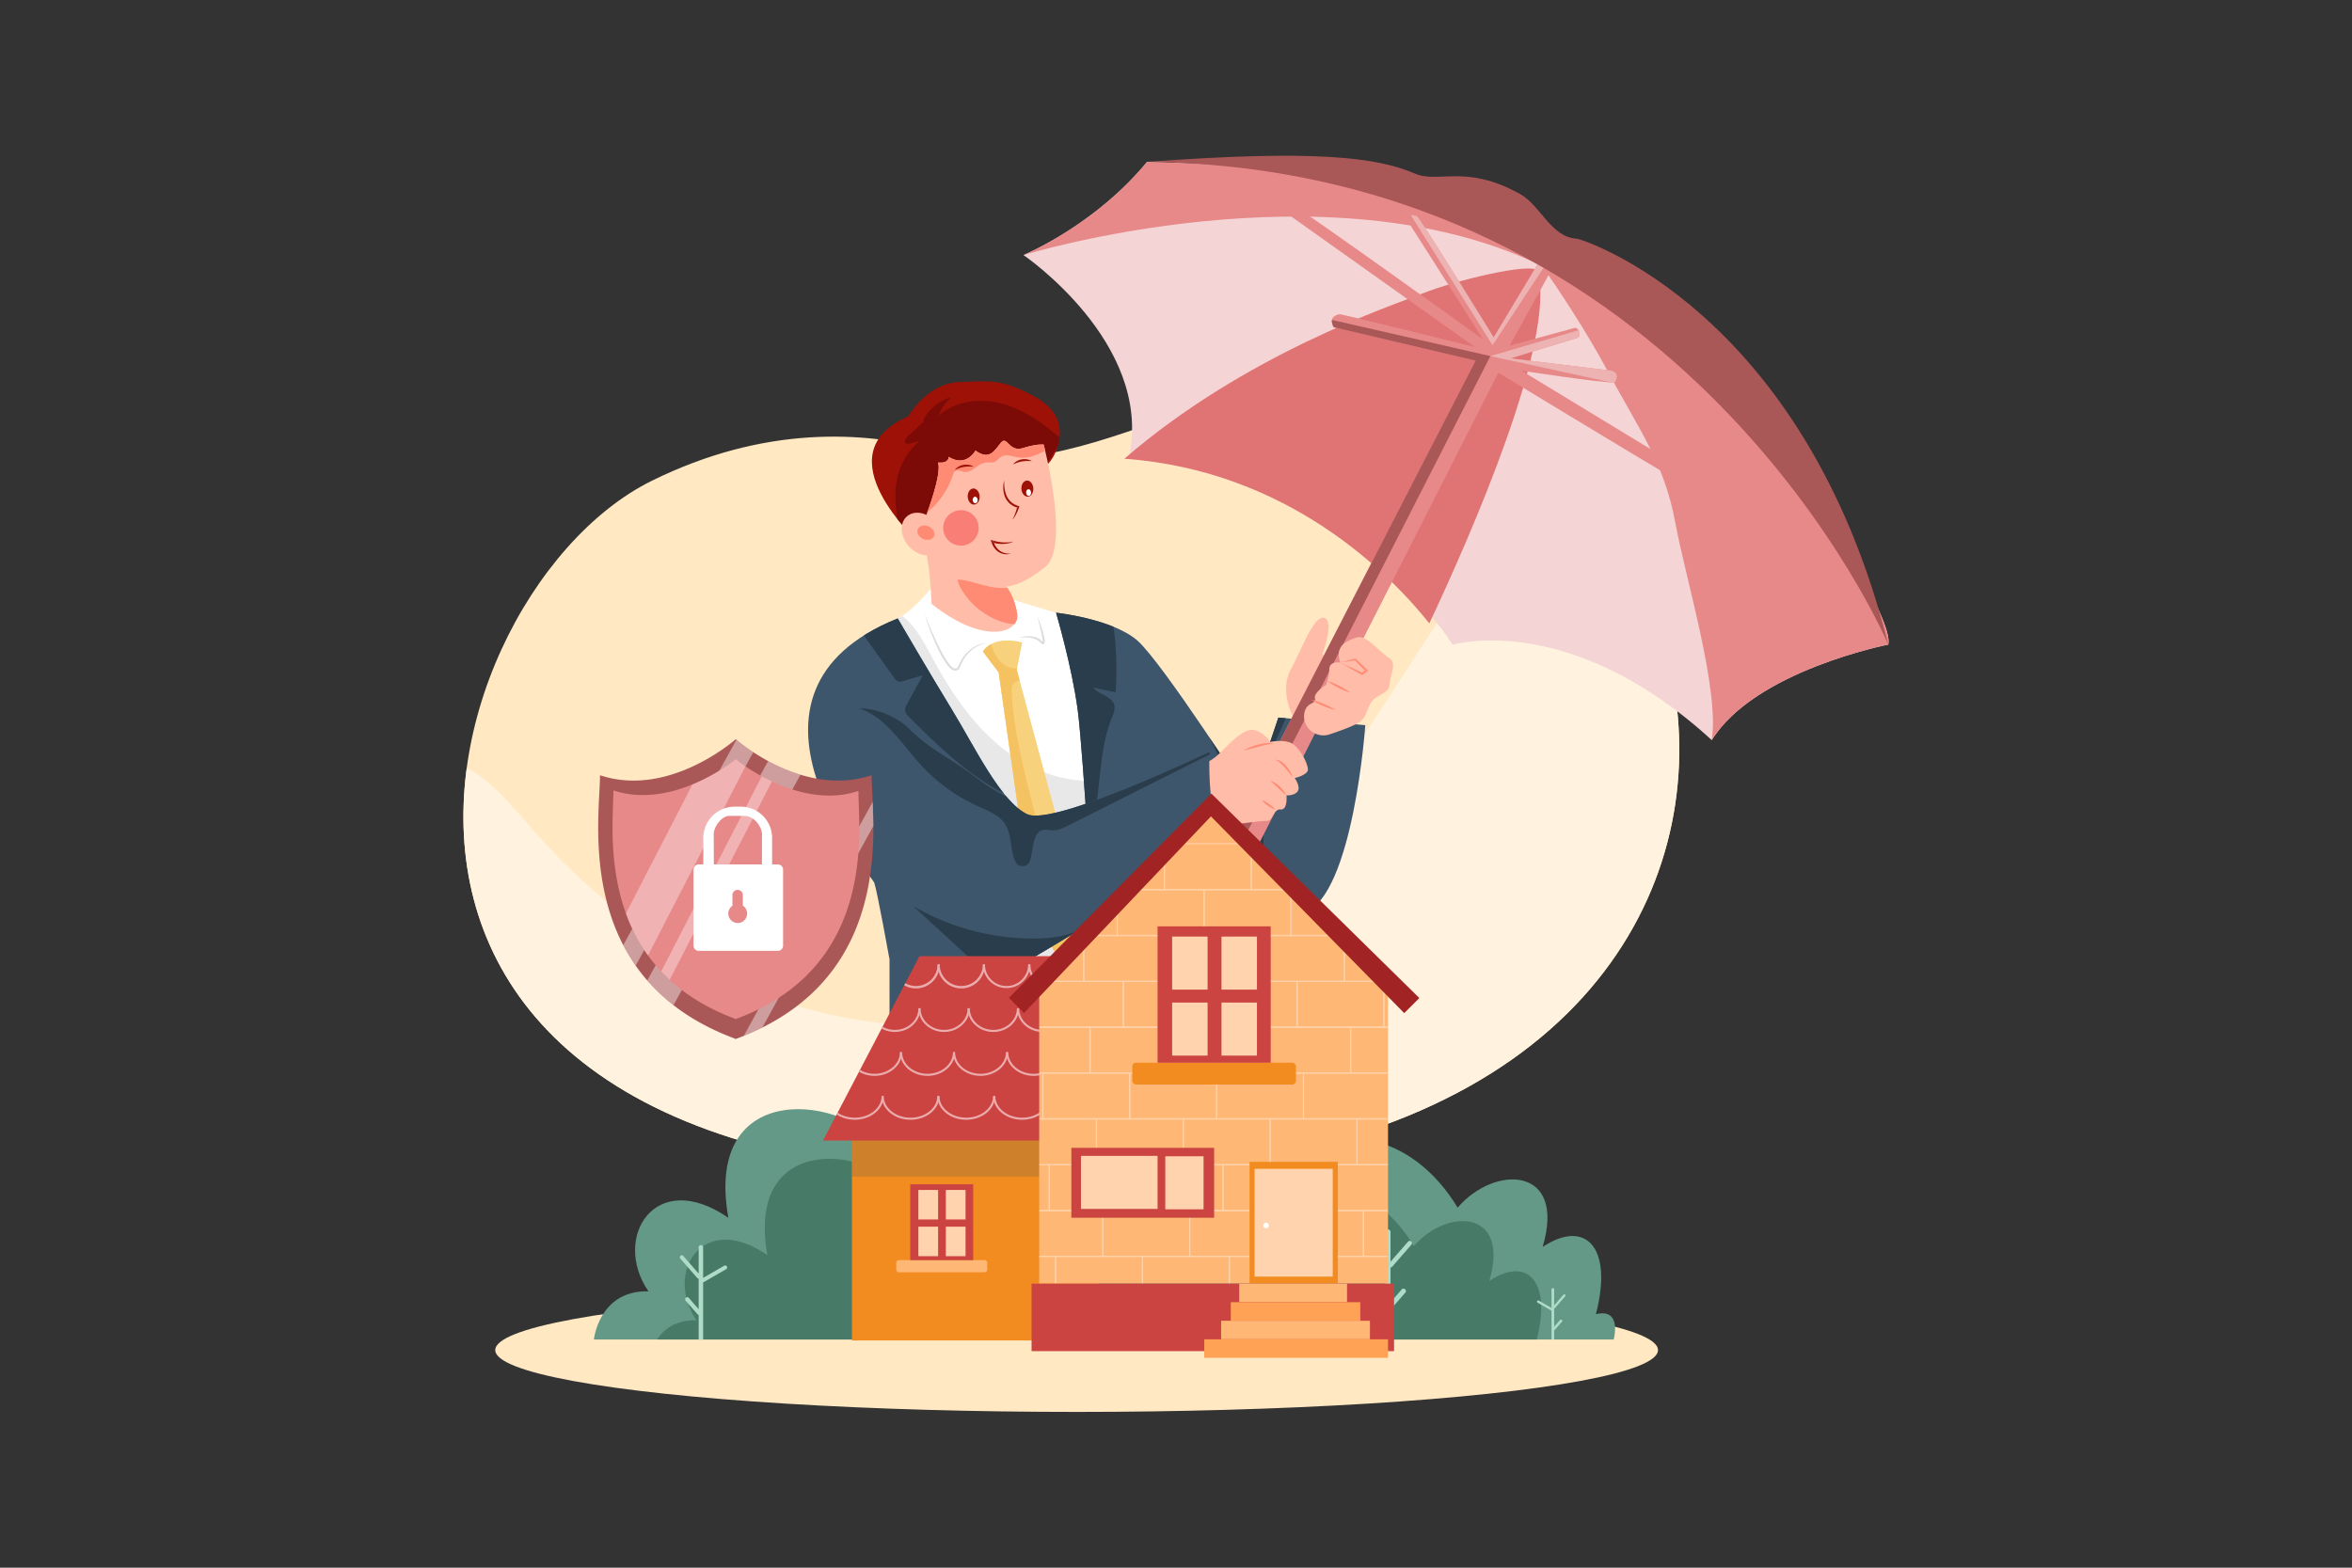 <svg xmlns="http://www.w3.org/2000/svg" xmlns:xlink="http://www.w3.org/1999/xlink" viewBox="0 0 4680 3120"><rect x="0" y="0" width="4680" height="3120" fill="#333333" stroke="none"/><defs><style>.cls-1{fill:none;}.cls-2,.cls-7{fill:#fff;}.cls-2{opacity:0;}.cls-3{fill:#ffe8c2;}.cls-4{clip-path:url(#clip-path);}.cls-5{fill:#fff2de;}.cls-6{fill:#ffbca9;}.cls-8{clip-path:url(#clip-path-2);}.cls-9{fill:#e8e8e8;}.cls-10{fill:#9d1107;}.cls-11{clip-path:url(#clip-path-3);}.cls-12{fill:#7c0b08;}.cls-13{clip-path:url(#clip-path-4);}.cls-14{fill:#ff8b74;}.cls-15{fill:#f97f76;}.cls-16{fill:#dddcdb;}.cls-17{fill:#f7d17c;}.cls-18{clip-path:url(#clip-path-5);}.cls-19{fill:#f4c260;}.cls-20{fill:#3e566b;}.cls-21{clip-path:url(#clip-path-6);}.cls-22{fill:#293d4c;}.cls-23{fill:#f4d4d4;}.cls-24{fill:#e88989;}.cls-25{fill:#e07373;}.cls-26{clip-path:url(#clip-path-7);}.cls-27{fill:#aa5757;}.cls-28{fill:#edb2b2;}.cls-29{clip-path:url(#clip-path-8);}.cls-30{fill:#649987;}.cls-31{clip-path:url(#clip-path-9);}.cls-32{fill:#487a68;}.cls-33{fill:#afdbc9;}.cls-34{fill:#f28c20;}.cls-35{opacity:0.24;}.cls-36{fill:#60564d;}.cls-37{fill:#cb4441;}.cls-38{clip-path:url(#clip-path-10);}.cls-39{fill:#eaacac;}.cls-40{fill:#ffb776;}.cls-41{fill:#ffd3ae;}.cls-42{clip-path:url(#clip-path-11);}.cls-43{opacity:0.38;}.cls-44{fill:#a12324;}.cls-45{fill:#ffa255;}.cls-46{fill:#6788a0;}.cls-47{opacity:0.51;}.cls-48{opacity:0.82;}.cls-49{opacity:0.57;}.cls-50{opacity:0.61;}</style><clipPath id="clip-path"><path class="cls-1" d="M2367.51,816.2c-167.43,57.12-330.89,128.47-501.12,81.33C1718,856.44,1519.33,847,1296.64,957,821.1,1191.85,484.42,2484.24,2327.26,2328.3,3910.66,2194.31,3415.55,458.68,2367.51,816.2Z"/></clipPath><clipPath id="clip-path-2"><path class="cls-1" d="M1857.14,1166.07s-41.83,51.5-70.9,64.75-37.3,57.66-37.3,57.66l187.38,496.44,50.43,289.66s164.46,3.86,221.32-31.57-62.7-811.09-62.7-811.09-102.61-28.55-144.81-43.49S1857.14,1166.07,1857.14,1166.07Z"/></clipPath><clipPath id="clip-path-3"><path class="cls-1" d="M1807.42,828.6s36.29-65.66,101.08-68.18,85.87-5.53,148.07,27.6,58.48,80.18,41.77,116.17-75.8,66.29-75.8,66.29l-192.86,110.34S1632.14,904,1807.42,828.6Z"/></clipPath><clipPath id="clip-path-4"><path class="cls-1" d="M2035.5,891.75c-28.13,8.91-31.35-25.67-43.71-10.92s-22.48,36.54-50.64,16c-22.93,35.13-53.39,12.27-53.39,12.27s1.2,13.56-21.17,11.36c7.58,23.91-23,103.27-23,103.27l0,1c-13.78-6.43-28.68-5.93-38.82,2.77-15.15,13-13.87,39.34,2.86,58.82,10.38,12.09,24.27,18.68,36.93,18.84l.06,4.89s6.62,25.76,8.91,91.6c105.62,84.19,176,57.23,170.52,20.28s-22.06-54.94-22.06-54.94,27,2.27,77.59-38.52-2.91-243.67-2.91-243.67S2063.64,882.83,2035.5,891.75Z"/></clipPath><clipPath id="clip-path-5"><path class="cls-1" d="M1955.71,1296.6l31.41,41.66,69.5,487.18,82.78,135.71L2151,1807.83l-127.82-474.71,10.75-54.45S1979.48,1262,1955.71,1296.6Z"/></clipPath><clipPath id="clip-path-6"><path class="cls-1" d="M2101.32,1219.41s31.9,108,43.21,194.41,33.7,475,33.7,475l23.19,295.87,144.74,9.59L2327,1717.64s171.07,136,268.62,99.19,121.05-373.55,121.05-373.55l-173-15.17-55.19,164s-175.92-274.32-225.5-317.47S2101.32,1219.41,2101.32,1219.41Z"/></clipPath><clipPath id="clip-path-7"><path class="cls-1" d="M2981.42,741.83l-644.71,1268.8s-35.19.62-48.87-31.14c49.91-99.17,648.31-1261.75,648.31-1261.75l-282.23-66.52s-14.13-21.19,11.88-26c33.71,6.75,269.07,65.55,269.07,65.55L2549,416.48s-3.85-22.47,18.94-11.23,383.35,270.43,383.35,270.43l-151.2-237.32s1.61-16.37,19.91-7.7c14.77,18,152.16,240.85,152.16,240.85l87.68-146.09,25.36,15.1L3003.9,687.89l130.69-35.62s14.13,4.5,6.1,19.59c-53.3,16-135.19,41.39-135.19,41.39l192.34,23.48s30.18-.64,15.08,24.72c-36.6-.64-185.59-23.79-185.59-23.79l282.86,171.83s13.48,24.41-5.46,27.3C3277.76,921.37,2981.42,741.83,2981.42,741.83Z"/></clipPath><clipPath id="clip-path-8"><path class="cls-1" d="M1786.24,1230.82s64.65,110.93,108.72,182.9,96.13,181.48,148.74,206.67,363.1-123.91,363.1-123.91-6.08,105.76,21.58,165.51c-107.14,89.11-378.13,247.26-378.13,247.26L2072.4,2248s-302.48,3.15-302.48,0V1909.25s-24.59-136.26-30.29-152.18S1417.56,1379,1786.24,1230.82Z"/></clipPath><clipPath id="clip-path-9"><path class="cls-1" d="M3210.86,2665.9H1181.76s10.1-98.43,108.53-95.91c-73.19-106,12.62-247.32,159-146.37C1398.8,2141,1689,2181.35,1757.17,2287.33s648.61,196.86,769.75,60.58,285.18-90.86,373.52,55.52c73.19-85.81,217-83.29,169.08,78.24,83.29-55.52,141.34-2.52,106,133.75C3228.53,2602.8,3210.86,2665.9,3210.86,2665.9Z"/></clipPath><clipPath id="clip-path-10"><polygon class="cls-1" points="1829.52 1902.99 2486.4 1902.99 2486.4 2270.02 1637.6 2270.02 1829.52 1902.99"/></clipPath><clipPath id="clip-path-11"><polygon class="cls-1" points="2761.89 1953.36 2474.02 1663.89 2403.66 1611.12 2074.2 1946.97 2067.81 1967.76 2067.81 2554.69 2761.89 2554.69 2761.89 1967.76 2761.89 1953.36"/></clipPath></defs><title>05</title><g id="_05" data-name="05"><rect id="_05-2" data-name="05" class="cls-2" width="4680" height="3120"/><path class="cls-3" d="M2367.51,816.2c-167.43,57.12-330.89,128.47-501.12,81.33C1718,856.44,1519.33,847,1296.64,957,821.1,1191.85,484.42,2484.24,2327.26,2328.3,3910.66,2194.31,3415.55,458.68,2367.51,816.2Z"/><g class="cls-4"><path class="cls-5" d="M3408,1079.36c-65.53-70.65-164.28-115.23-259.14-98.27-116.66,20.85-198.61,123.77-264.85,222-98.27,145.75-187.45,298-296.51,435.88s-240.77,262.58-401.39,334c-190.51,84.74-412.55,88-611.41,25.33S1199.9,1810,1062.11,1653.46c-34.66-39.36-67.64-81.22-110.64-111.22s-99.09-46.8-148.56-29.42l-9.74,319c-47.87,72-37.75,168.87-5.54,249.08,61.58,153.36,194.13,270.55,343.26,341.77s314.62,100.77,478.95,118.31a3624.76,3624.76,0,0,0,1023.08-36.4c131.67-23.62,263.22-55,383.84-112.8,190-91.13,347.49-248.3,439.55-437.88s118.23-410.29,73.71-616.28C3509.67,1243.41,3473.54,1150,3408,1079.36Z"/></g><path class="cls-6" d="M2631.84,1300.84c3.78-11.54,22.66-66.55,2.65-71.32s-43.24,60-66.33,103.43,5.24,94.28,5.24,94.28c17.59,13,80.36,15.35,80.36,15.35S2724,1325,2723.42,1326.1,2628.06,1312.38,2631.84,1300.84Z"/><path class="cls-7" d="M2000.56,1188.43c-42.2-15-143.42-22.36-143.42-22.36s-41.83,51.5-70.9,64.75-37.3,57.66-37.3,57.66l187.38,496.44,50.43,289.66s164.46,3.86,221.32-31.57-62.7-811.09-62.7-811.09S2042.76,1203.37,2000.56,1188.43Z"/><g class="cls-8"><path class="cls-9" d="M2260.71,1571.19c-29-21.68-69.1-15.9-105.28-17.58-68.87-3.21-133.68-37.53-184-84.62s-87.71-106.35-120.26-167.13c-19.46-36.35-41.75-77.19-81.49-88.19l-173.17,57.15c-10.25,12.34,3.27,29.61,14.34,41.22,32.78,34.38,49.88,81.21,57.1,128.17s5.39,94.75,5.21,142.25a2040.94,2040.94,0,0,0,17.79,277.09c7.81,58.75,18.39,117.86,42.4,172s62.75,103.61,115.5,130.64c56.41,28.89,123,29.78,186,23a855.27,855.27,0,0,0,141.92-27.56c53.29-15.11,109.71-39.41,134.55-88.91,12.51-24.93,15.41-53.47,17.11-81.31a1180.66,1180.66,0,0,0-28.93-340.84C2292.87,1618.5,2283.84,1588.48,2260.71,1571.19Z"/></g><path class="cls-10" d="M2056.57,788c-62.2-33.13-83.27-30.13-148.07-27.6s-101.08,68.18-101.08,68.18c-175.28,75.42,22.26,252.22,22.26,252.22l192.86-110.34s59.09-30.3,75.8-66.29S2118.76,821.15,2056.57,788Z"/><g class="cls-11"><path class="cls-12" d="M2109.66,872c-33.95-29.37-71.45-56.4-114.73-68.33s-93.45-6.45-127,23.35a79.33,79.33,0,0,1,25.48-36.81,92,92,0,0,0-55.7,44.46l-.2,4.71-31.42,29.25c-4.27,4-8.16,11.88-2.93,14.47,1.92,1,4.21.43,6.29-.1l20.17-5.17a136.72,136.72,0,0,0-45.81,81c-3.65,22.06-1.8,44.63.8,66.83q3,26.1,7.45,52c3,17.41,8.26,37.27,24.35,44.56,12.35,5.6,26.76,1.59,39.52-3,73.91-26.54,142.58-71.61,188.49-135.32,9.4-13,17.79-26.77,26.18-40.48l39.82-65.1c.72-1.17,1.46-2.52,1.12-3.85A5.23,5.23,0,0,0,2109.66,872Z"/></g><path class="cls-6" d="M2035.5,891.75c-28.13,8.91-31.35-25.67-43.71-10.92s-22.48,36.54-50.64,16c-22.93,35.13-53.39,12.27-53.39,12.27s1.2,13.56-21.17,11.36c7.58,23.91-23,103.27-23,103.27l0,1c-13.78-6.43-28.68-5.93-38.82,2.77-15.15,13-13.87,39.34,2.86,58.82,10.38,12.09,24.27,18.68,36.93,18.84l.06,4.89s6.62,25.76,8.91,91.6c105.62,84.19,176,57.23,170.52,20.28s-22.06-54.94-22.06-54.94,27,2.27,77.59-38.52-2.91-243.67-2.91-243.67S2063.64,882.83,2035.5,891.75Z"/><g class="cls-13"><path class="cls-14" d="M2062,809.06c-88.77-26-192.17,10.18-245.41,85.82-5.68,8.08-11,17.24-10.47,27.1l22.3,58.82,15,40.39A165,165,0,0,0,1896,945.7c1-3,2.07-6.25,4.66-8.07,5.14-3.61,11.95.6,18.16,1.51,15.72,2.3,27-17,42.74-18.7,5.49-.6,11.25,1,16.46-.82,6-2.12,9.76-8.29,15.44-11.26,8.92-4.66,19.6-.37,29.5,1.49,32.5,6.09,63.1-15.4,89.21-35.69,5.41-4.21,11.24-9.13,12.11-15.93.77-6-2.68-11.8-6.57-16.48C2103.75,825,2083,815.2,2062,809.06Z"/><path class="cls-14" d="M2048.63,1170.25l-23.94-6.81c-18,9.35-39.8,7.7-59.6,3.11s-39.14-11.9-59.42-13.21c.3,6,2.93,11.54,5.83,16.75a146.8,146.8,0,0,0,85.21,68.4c10.88,3.25,22.93,5.14,33.35.63,9.84-4.26,16.68-13.71,20.22-23.83s4.22-21,4.81-31.68C2055.4,1178.11,2054.13,1170.68,2048.63,1170.25Z"/><path class="cls-14" d="M1847.86,1047.76c-8.87-4-18.54-1.62-21.61,5.23s1.64,15.62,10.51,19.59,18.55,1.62,21.61-5.23S1856.73,1051.72,1847.86,1047.76Z"/></g><path class="cls-10" d="M1917.31,925.17a33.8,33.8,0,0,0-5,1.23c-.81.31-1.62.64-2.41,1a12.75,12.75,0,0,0-1.19.54l-1.12.64a24.12,24.12,0,0,0-7.67,6.73,93.1,93.1,0,0,1,9-3.75c1.46-.58,3-.89,4.49-1.36,1.54-.29,3-.71,4.59-.9a67.57,67.57,0,0,1,9.39-.83c3.19-.06,6.42,0,9.8.24a25.75,25.75,0,0,0-9.55-3.49A31.78,31.78,0,0,0,1917.31,925.17Z"/><path class="cls-10" d="M2033.39,914.19a34.23,34.23,0,0,0-5.06,1.23c-.81.32-1.61.64-2.41,1-.39.18-.8.32-1.18.53l-1.13.65a24.05,24.05,0,0,0-7.66,6.72,93.39,93.39,0,0,1,9-3.74c1.46-.59,3-.89,4.49-1.36,1.53-.3,3-.71,4.58-.9a66.34,66.34,0,0,1,9.4-.83c3.19-.07,6.41,0,9.8.23a26.17,26.17,0,0,0-9.55-3.49A32.35,32.35,0,0,0,2033.39,914.19Z"/><path class="cls-10" d="M2024.31,1008.28c-.18.59-.35,1.18-.52,1.78.58.17,1.16.34,1.74.49Z"/><path class="cls-10" d="M2019.22,1004.05a33.41,33.41,0,0,1-6.5-4.29,35.57,35.57,0,0,1-9.4-12.3,53.74,53.74,0,0,1-4.42-15.32,83.25,83.25,0,0,1-.66-16.36,48,48,0,0,0-1.59,8.19,56,56,0,0,0-.32,8.4,47,47,0,0,0,3.51,16.64,41.17,41.17,0,0,0,1.87,3.91,40.33,40.33,0,0,0,2.39,3.66,32.82,32.82,0,0,0,6,6.36,38.86,38.86,0,0,0,13.7,7.12c.17-.6.34-1.19.52-1.78l1.22,2.27c-.58-.15-1.16-.32-1.74-.49-.16.54-.32,1.07-.47,1.61-.32,1.14-.69,2.26-1,3.39-.72,2.25-1.44,4.49-2.23,6.72s-1.63,4.42-2.62,6.55c-.49,1.07-1,2.14-1.58,3.16a13.17,13.17,0,0,1-2,2.9,11.68,11.68,0,0,0,2.64-2.47,36.22,36.22,0,0,0,2.16-2.93,66.3,66.3,0,0,0,3.58-6.3c1-2.16,2.07-4.35,3-6.59s1.78-4.47,2.57-6.74l.57-1.66-1.8-.61A46.29,46.29,0,0,1,2019.22,1004.05Z"/><ellipse class="cls-10" cx="2044.16" cy="972.56" rx="11.86" ry="16.05" transform="translate(-55.64 126.81) rotate(-3.51)"/><ellipse class="cls-10" cx="1937.51" cy="988.01" rx="11.86" ry="16.05" transform="translate(-56.78 120.3) rotate(-3.5)"/><ellipse class="cls-7" cx="2046.75" cy="980.13" rx="4.88" ry="6.58" transform="translate(-56.08 126.93) rotate(-3.5)"/><path class="cls-7" d="M1940,988.51c-2.68.16-4.68,3.24-4.46,6.87s2.58,6.44,5.27,6.27,4.68-3.24,4.46-6.87S1942.64,988.34,1940,988.51Z"/><path class="cls-10" d="M1973.82,1079.48l3.93,1c-.49-1.2-1-2.41-1.37-3.64Z"/><path class="cls-10" d="M1984.57,1081.85a65.12,65.12,0,0,0,11,.69,60,60,0,0,0,10.88-1.27,40,40,0,0,0,10.27-3.56,58.63,58.63,0,0,1-10.54,1.65,80.77,80.77,0,0,1-10.55.06c-.88-.05-1.75-.15-2.62-.22l-1.31-.13-1.3-.17-2.6-.34-2.58-.48c-.86-.15-1.72-.31-2.57-.54l-2.55-.58c-1.7-.42-3.37-1-5-1.41l-3.66-1,1.1,3.61a44.07,44.07,0,0,0,5.44,11.48,31,31,0,0,0,4.11,5,27.11,27.11,0,0,0,5,4,28.53,28.53,0,0,0,5.78,2.8,32,32,0,0,0,6.19,1.42,29.18,29.18,0,0,0,12.32-1.13,35,35,0,0,1-6.06,0,33.78,33.78,0,0,1-5.87-1,29.78,29.78,0,0,1-5.51-2,26.53,26.53,0,0,1-5-3,30.46,30.46,0,0,1-7.7-8.41,39.86,39.86,0,0,1-3.51-6.89l-3.93-1,2.56-2.6c.42,1.23.88,2.44,1.37,3.64l1.4.35C1981,1081.23,1982.74,1081.66,1984.57,1081.85Z"/><circle class="cls-15" cx="1912.09" cy="1050.78" r="35.29" transform="translate(-269.41 1015.17) rotate(-27.86)"/><path class="cls-16" d="M1940,1286.71a66.28,66.28,0,0,0-21,17.75,79.49,79.49,0,0,0-7.53,11.61l-1.56,3.09c-.5,1-1,2.09-1.43,3.14l-1.37,3a20.12,20.12,0,0,1-1.59,2.59,14.18,14.18,0,0,1-.93,1.08,11.4,11.4,0,0,1-1,.87,5,5,0,0,1-2.19.87,8.11,8.11,0,0,1-5-1.64,26.93,26.93,0,0,1-4.71-4.16,58.66,58.66,0,0,1-4.18-5.05,175.65,175.65,0,0,1-14-22.81c-4.26-7.92-8.13-16-12-24.21-7.58-16.36-14.68-33-21.65-49.67a540,540,0,0,0,18.68,51q5.26,12.54,11.44,24.71a172.56,172.56,0,0,0,14.15,23.5,62.9,62.9,0,0,0,4.5,5.36,31.15,31.15,0,0,0,5.48,4.74,15.33,15.33,0,0,0,3.49,1.72,9.45,9.45,0,0,0,4.21.51,9.15,9.15,0,0,0,4-1.6,14.51,14.51,0,0,0,1.54-1.36,17.2,17.2,0,0,0,1.24-1.52,23.43,23.43,0,0,0,1.89-3.21l1.39-3.21c.44-1,.85-2,1.31-3l1.44-3a85.4,85.4,0,0,1,6.88-11.32,67,67,0,0,1,19.37-17.94,65.15,65.15,0,0,1,12.09-5.7,63,63,0,0,1,6.47-1.88,44,44,0,0,1,6.67-1.09,50.57,50.57,0,0,0-13.48,1.87A63.45,63.45,0,0,0,1940,1286.71Z"/><path class="cls-16" d="M2074.6,1278.27c.05-.08.12-.11.25-.2a.91.91,0,0,1,.56-.1,2.51,2.51,0,0,1-.64-.37l-.05,0a3.55,3.55,0,0,1-.18.78S2074.55,1278.34,2074.6,1278.27Z"/><path class="cls-16" d="M2078.61,1272.45c-.3-2.29-.72-4.52-1.22-6.73-1-4.4-2.18-8.74-3.53-13a236.44,236.44,0,0,0-9.3-25.17c2,8.74,4.12,17.38,6.16,26,1,4.33,2,8.63,2.81,13,.4,2.15.8,4.31,1,6.43a30.92,30.92,0,0,1,.22,3.12,10.55,10.55,0,0,1-.06,1.41.22.22,0,0,1,0,.08l.05,0a2.51,2.51,0,0,0,.64.37.91.91,0,0,0-.56.1c-.13.09-.2.12-.25.2s-.06,0-.06.07a3.55,3.55,0,0,0,.18-.78,12.59,12.59,0,0,1-1-.87l-1.17-1.17a26.63,26.63,0,0,0-5.65-4.39,36,36,0,0,0-13.22-4.47,54.83,54.83,0,0,0-13.66-.19,60.47,60.47,0,0,0-13.16,2.87,92.52,92.52,0,0,1,13.26-.84,63.59,63.59,0,0,1,13,1.34,36.1,36.1,0,0,1,11.75,4.64,25.79,25.79,0,0,1,4.8,3.89l.55.55.63.67a17,17,0,0,0,1.45,1.3,6.1,6.1,0,0,0,2.32,1.15,3.36,3.36,0,0,0,1,0,2.87,2.87,0,0,0,1.15-.34,3,3,0,0,0,.91-.71,4.31,4.31,0,0,0,.53-.75,6.45,6.45,0,0,0,.63-2.36,14.16,14.16,0,0,0,.06-1.93A33.74,33.74,0,0,0,2078.61,1272.45Z"/><path class="cls-17" d="M2033.9,1278.67s-54.42-16.67-78.19,17.93l31.41,41.66,69.5,487.18,82.78,135.71L2151,1807.83l-127.82-474.71Z"/><g class="cls-18"><path class="cls-19" d="M2162,1811.3c-5.38-3.43-12.17-3.37-18.38-4.8-24.42-5.64-36.44-32.61-44.48-56.34a2220.73,2220.73,0,0,1-66.75-241.23c-9.51-43.84-17.72-88.18-19.28-133-.17-5-.15-10.46,2.8-14.54,7.68-10.66,31-7.68,30.63-20.81-.17-5.59-5.83-9.61-11.34-10.56s-11.18.17-16.77-.06c-14.46-.61-27.26-10.43-35.2-22.52s-11.85-26.32-15.64-40.28l-62.36,65.25c-3.84,32.22,4.06,64.55,6.55,96.91,2.46,31.93-.37,64-2.69,95.94-6.53,89.74-8.76,181.92,18.94,267.52s90.55,164.52,177,189.39c17.63,5.07,38.53,7.19,52.57-4.61,11.74-9.86,15-26.39,16.61-41.63a419.72,419.72,0,0,0-1.33-101C2171.66,1826,2169.51,1816.12,2162,1811.3Z"/></g><path class="cls-20" d="M2488.49,1592.13s-175.92-274.32-225.5-317.47-161.67-55.25-161.67-55.25,31.9,108,43.21,194.41,33.7,475,33.7,475l23.19,295.87,144.74,9.59L2327,1717.64s171.07,136,268.62,99.19,121.05-373.55,121.05-373.55l-173-15.17Z"/><g class="cls-21"><path class="cls-22" d="M2138.9,1166.77a729,729,0,0,0-98.87,36.47c-1.93.88-4,1.88-5,3.75-1.48,2.74-.09,6.08,1.26,8.89,31.26,65,45.84,136.54,60.14,207.23q27.22,134.58,54.44,269.14c46.81-77.33,27.13-178.59,61-262.42,3.52-8.73,7.7-18.16,5.1-27.2-5.06-17.63-30.22-19.72-41.51-34.17l44.29,9.27a636.89,636.89,0,0,0-6.14-144.08Z"/><path class="cls-22" d="M2554.86,1351.14a350.08,350.08,0,0,0-94.41-16.76l-71.65,106.74a278.6,278.6,0,0,1,53.95,186.45c-1.82,23.35-5.74,49.78,9.41,67.63l24.45-77.12c-.52,36,1.72,77.78,30.85,98.9,15.66-50.28-2.39-104.87,3.77-157.18,7.38-62.75,48.67-116.52,63.42-178,1.27-5.28,2.32-10.94.46-16C2572.15,1357.67,2563.08,1353.8,2554.86,1351.14Z"/></g><path class="cls-23" d="M3440.9,736.12,3154.36,541l-75.48-34.44-30.48-13.89s-.07,0-.12-.05l-304.73-139s-178.69-23.25-461.11-31.47q-9.39,11.42-19.13,22.12C2163,454.5,2040.6,505.85,2036.58,507.53l-.11.05S2292.2,681.5,2247.36,905.45c327.35,23.55,529.29,230.46,606.88,327.67,24.26,30.35,36.35,50,36.35,50s231.87-69.75,515.51,189.9c85.27-138.21,351.15-190.18,351.15-190.18,5.86-24.88-30.4-98.26-80.26-183.5C3583.1,938.78,3440.9,736.12,3440.9,736.12Z"/><path class="cls-24" d="M3154.36,541l-75.48-34.44-14.38-4.26-19-5.63s9,12.4,23.32,33c.43.63.88,1.25,1.32,1.92,31.19,45,85.9,126.94,127.67,205.13,62,115.92,113.48,183.84,135.14,300.89s88.56,333.31,73.13,435.41c85.28-138.21,351.15-190.19,351.15-190.19,16.87-71.76-316.35-546.71-316.35-546.71Z"/><path class="cls-25" d="M2831.63,583.6c-62.62,25-352.1,119.87-594.4,329.35,327.35,23.55,529.28,230.45,606.87,327.66,82.41-175.33,252.36-562.37,215.92-701.53C3047.52,521.2,2894.25,558.57,2831.63,583.6Z"/><path class="cls-24" d="M3064.5,502.31c-5.21-3.12-10.57-6.35-16.1-9.63,0,0-.07,0-.12-.05l-304.73-139s-178.68-23.24-461.11-31.46c-103.08,125.53-241.57,183.64-245.85,185.42,8.61-2.61,602-182.14,1023.21,17.87,3.09,1.47,6.11,2.91,9,4.27C3214.3,598.32,3174.36,568.33,3064.5,502.31Z"/><path class="cls-24" d="M3027.33,737.66s149,23.15,185.59,23.79c15.1-25.36-15.08-24.72-15.08-24.72L3005.5,713.25s81.89-25.35,135.19-41.39c8-15.09-6.1-19.59-6.1-19.59L3003.9,687.89l81.26-147.37-25.36-15.1-87.68,146.09S2834.73,448.64,2820,430.66c-18.3-8.67-19.91,7.7-19.91,7.7l151.2,237.32S2590.7,416.49,2567.9,405.25,2549,416.48,2549,416.48l385.91,274.29S2699.51,632,2665.8,625.22c-26,4.81-11.88,26-11.88,26l282.23,66.52s-598.4,1162.58-648.31,1261.75c13.68,31.76,48.87,31.14,48.87,31.14l644.71-1268.8s296.34,179.54,323.31,195c18.94-2.89,5.46-27.3,5.46-27.3Z"/><g class="cls-26"><polygon class="cls-27" points="2634.74 696.32 2862.79 745.73 2424.53 1556.98 2217.01 1961.44 2288.42 2034.4 2965.51 708.68 2625.28 630.99 2634.74 696.32"/><polygon class="cls-28" points="2965.51 708.68 3249.79 770.6 3163.59 650.65 2965.51 708.68"/><polygon class="cls-28" points="2969.85 687.01 3083.86 514.02 2800.72 417.72 2969.85 687.01"/></g><path class="cls-27" d="M3137.51,475c-51.55-2.8-71.57-65.68-112.49-88.66-108.07-60.68-162.29-20.5-209.7-40.95-76.09-32.82-200.84-47.72-532.87-23.29,1075.61,12.83,1474.8,960.72,1474.8,960.72C3590.23,615.74,3147.32,475.56,3137.51,475Z"/><path class="cls-6" d="M2575.15,1482.62c-15.2-13.18-47.64-6.08-47.64-6.08s-10.14-17.24-30.41-23.32-48.66,24.33-69.95,45.62-40.54,23.26-40.54,23.26c-47.46,15.35-17.49,82.16-17.49,82.16s47.9,34.47,66.13,36.5,75-8.11,85.84-7.1,12.82-24.13,27.23-22.72,11.54-28,11.54-28,16.31,1,22.39-8.28-6.08-26.19-6.08-26.19,27.37-6.08,26.35-17.81S2590.36,1495.8,2575.15,1482.62Z"/><path class="cls-14" d="M2559.39,1524.69a48.21,48.21,0,0,0-9.73-8.66,28,28,0,0,0-5.91-3,15,15,0,0,0-6.48-.89,22.57,22.57,0,0,1,5.6,2.73,42.28,42.28,0,0,1,4.82,3.74,100.56,100.56,0,0,1,8.58,8.8c2.73,3.1,5.37,6.31,8,9.55s5.3,6.51,8.15,9.74a59.92,59.92,0,0,0-5.48-11.62A72.52,72.52,0,0,0,2559.39,1524.69Z"/><path class="cls-14" d="M2518.87,1479.06a112.16,112.16,0,0,0-15.56,2.88,129,129,0,0,0-15,4.88,91,91,0,0,0-14.19,7c5.15-1.19,10.18-2.54,15.21-3.86l15-4c5-1.3,10-2.49,15.06-3.68s10.12-2.18,15.29-3.36A74.14,74.14,0,0,0,2518.87,1479.06Z"/><path class="cls-14" d="M2546.55,1565.52a55.84,55.84,0,0,0-8.67-6.89,36.62,36.62,0,0,0-4.94-2.65c-.9-.31-1.78-.65-2.67-.93s-1.85-.38-2.76-.5a60.82,60.82,0,0,1,8.39,6.69c2.63,2.39,5.21,4.82,7.78,7.29s5.18,4.92,7.84,7.37,5.38,4.83,8.34,7.08a54.33,54.33,0,0,0-5.94-9.29A74,74,0,0,0,2546.55,1565.52Z"/><path class="cls-14" d="M2531.63,1605.21a72.35,72.35,0,0,0-6.33-5.16,70.48,70.48,0,0,0-6.86-4.44,43.37,43.37,0,0,0-7.56-3.48,42.91,42.91,0,0,0,5.64,6.13,70.79,70.79,0,0,0,6.33,5.15,72.4,72.4,0,0,0,6.86,4.44,44.12,44.12,0,0,0,7.56,3.48A43.37,43.37,0,0,0,2531.63,1605.21Z"/><path class="cls-20" d="M2406.8,1496.48s-310.48,149.1-363.1,123.91S1939,1485.68,1895,1413.72s-108.72-182.9-108.72-182.9c-368.68,148.14-52.3,510.33-46.61,526.25s30.29,152.18,30.29,152.18V2248c0,3.15,302.48,0,302.48,0l-22.15-338.79s271-158.15,378.13-247.26C2400.72,1602.24,2406.8,1496.48,2406.8,1496.48Z"/><g class="cls-29"><path class="cls-22" d="M2075,1597.86A1920.6,1920.6,0,0,1,1981.61,1404c-12.28-29.66-23.87-59.75-39.74-87.66-26.76-47.06-64.95-86.64-105.74-122.24-17.91-15.64-37.08-31-59.92-37.6s-50.32-2.54-65.52,15.75l2.58,84.68,65.75,91.6c2.35,3.27,5,6.75,8.87,7.82,3.2.89,6.58-.06,9.76-1l38.65-11.53q-15.54,28.34-31.1,56.66c-2.29,4.17-4.66,8.69-4.18,13.43.54,5.36,4.56,9.63,8.37,13.45,65.63,65.91,136.45,133.55,221.71,166.81-3.8-.84-7.58-1.8-11.33-2.94-29.9-9.07-56-27.42-80.92-46.26-51.3-38.78-85-50.29-130.92-95.37-24.43-24-64.34-39.83-98.59-40,53.8,18.07,85.43,71.75,123.85,113.53a348.57,348.57,0,0,0,112.87,81.5c20.36,9.17,43.12,17.62,54.7,36.72,13.15,21.68,9.22,53,19.89,74.1,6.07,12,23.62,11,28.34-1.65,8.14-21.77,3.76-56.65,26.44-61.88,6.69-1.54,13.64.57,20.5.56,10.25,0,19.84-4.72,29-9.32l304-152.66c-91.11,9.47-173.22,56.81-259.68,87.07C2139,1588.18,2106.82,1596.7,2075,1597.86Z"/><path class="cls-22" d="M2224.43,1854.69l-48.8-23c-31.1,29.1-76.72,36.24-119.3,36.25a477.61,477.61,0,0,1-239.41-64.65l104.41,95.88c28.57,26.23,58.65,55.06,66.42,93,8.13,39.73-10.09,81.8.26,121,6.93,26.27,26.16,54,13.16,77.83-7.93,14.55-25.33,21-41.65,23.9-79.21,14.09-159.47-27.52-239.41-18.53-5.3.6-10.88,1.55-14.91,5-6.6,5.74-6.55,16-4.7,24.54,7.59,35.14,35.27,62.36,64.4,83.43,74.17,53.64,166.76,81.27,258.19,77,42.57-2,85.8-11,121.79-33.86s63.87-60.93,67.08-103.43c2.54-33.52-9.9-66.11-21.19-97.77-18-50.44-33.76-102.88-32.32-156.41S2181,1886.05,2224.43,1854.69Z"/></g><path class="cls-6" d="M2764.17,1309.63c-16.37-10.14-42.91-42.56-59.54-41.63-7.76.43-17.93,5.18-26.59,10.13a28.42,28.42,0,0,0-13.56,30.85l2.15,9.64s-20.89-3.94-21.58,13.22a101.22,101.22,0,0,1-6.56,31.29s-25.5,15.63-21.85,26.93-13.31,6.4-19.71,23.47a33.84,33.84,0,0,0-1.58,5.91c-4.93,28.26,23.05,51.15,50.27,42.12,18.11-6,43.66-15.09,56.42-22.47,21-12.15,17.31-36.49,32.79-48.34s29.94-13.77,30.38-30.44S2780.54,1319.77,2764.17,1309.63Z"/><polygon class="cls-14" points="2717.82 1332.97 2715.9 1334.41 2717.59 1336.11 2717.82 1332.97"/><path class="cls-14" d="M2695.58,1313.6c.18.2.38.4.56.59l.91-.15Z"/><path class="cls-14" d="M2709.29,1322.14c-3.81-3.61-7.56-7.29-11.42-10.84l-.68-.63-.79.19c-2.62.62-5.24,1.24-7.83,1.92l-7.64,2.06-7.31,2c-2.38.63-4.7,1.23-7,1.77,2.72-.48,5.42-.92,8-1.31s5.21-.75,7.74-1.08l7.41-1c2.12-.3,4.21-.65,6.31-1-.18-.19-.38-.39-.56-.59l1.47.44-.91.15c3.41,3.63,6.91,7.17,10.35,10.76l9.41,9.46,1.93-1.44-.24,3.14-1.69-1.7-5.7,4.25,1.13.55-2.1.17,1-.72c-3.15-1.57-6.33-3.06-9.5-4.57-3.56-1.68-7.23-3.28-10.9-4.94l-11.38-5.05c-3.85-1.75-7.79-3.57-11.79-5.48q4.93,2.73,10.1,5.72l10.52,6.14c3.62,2.06,7.26,4.2,11,6.25s7.48,4.1,11.26,6.06l1.1.56,1-.73,8.68-6.31,2-1.43-1.74-1.71Z"/><path class="cls-14" d="M2711.33,1339.21l-1.13-.55-1,.72Z"/><path class="cls-14" d="M2664.81,1365q-5.68-2.91-11.56-5.41a105.33,105.33,0,0,0-12.1-4.34,105.25,105.25,0,0,0,10.61,7.25q5.47,3.32,11.15,6.2t11.56,5.41a100.9,100.9,0,0,0,12.09,4.34,102.51,102.51,0,0,0-10.6-7.26Q2670.48,1367.84,2664.81,1365Z"/><path class="cls-14" d="M2634.07,1400.92q-6-2.57-12.16-4.71a108.86,108.86,0,0,0-12.63-3.61,110.68,110.68,0,0,0,11.35,6.62q5.8,3,11.8,5.53t12.16,4.7a105,105,0,0,0,12.63,3.61,108.73,108.73,0,0,0-11.34-6.62Q2640.06,1403.47,2634.07,1400.92Z"/><ellipse class="cls-3" cx="2142.26" cy="2686.91" rx="1156.82" ry="123.09"/><path class="cls-30" d="M3175.53,2615.42c35.33-136.27-22.72-189.27-106-133.75,48-161.53-95.89-164.05-169.08-78.24-88.34-146.38-252.37-191.81-373.52-55.52s-701.6,45.43-769.75-60.58S1398.8,2141,1449.28,2423.62c-146.37-100.95-232.18,40.38-159,146.37-98.43-2.52-108.53,95.91-108.53,95.91h2029.1S3228.53,2602.8,3175.53,2615.42Z"/><g class="cls-31"><path class="cls-32" d="M3057.37,2667.92c31.32-120.8-20.14-167.79-94-118.57,42.51-143.19-85-145.43-149.89-69.36-78.31-129.77-223.73-170-331.13-49.22s-622,40.27-682.4-53.7-317.7-129.76-273,120.82c-129.76-89.5-205.83,35.8-141,129.76-87.26-2.24-96.21,85-96.21,85H3088.69S3104.35,2656.74,3057.37,2667.92Z"/></g><path class="cls-33" d="M2805.09,2469.61a4.52,4.52,0,0,0-3.4,1.53l-34.85,40v-59.35a5,5,0,0,0-10.09,0v69.09l-47.7-27.54a4.48,4.48,0,1,0-4.48,7.77l50.51,29.18a4.45,4.45,0,0,0,1.67.55v135.1h10.09v-61.18a4.43,4.43,0,0,0,2.61-1.45l27-30.91a4.49,4.49,0,0,0-.43-6.32l-.46-.41a4.5,4.5,0,0,0-6.33.44l-22.36,25.64v-69.2a4.38,4.38,0,0,0,3.28-1.52l38.33-43.95a4.5,4.5,0,0,0-.42-6.34A4.44,4.44,0,0,0,2805.09,2469.61Z"/><path class="cls-33" d="M1441,2519.06l-41.91,24.19v-60.69a4.44,4.44,0,1,0-8.87,0v52.15l-30.62-35.12a4,4,0,0,0-3-1.35,3.9,3.9,0,0,0-2.58,1,4,4,0,0,0-.37,5.57l33.69,38.62a3.85,3.85,0,0,0,2.87,1.33v60.79L1370.55,2583a3.92,3.92,0,0,0-5.55-.39l-.41.35a4,4,0,0,0-.38,5.55l23.7,27.18a3.84,3.84,0,0,0,2.29,1.26v49h8.87V2552a3.66,3.66,0,0,0,1.46-.49l44.39-25.62a3.94,3.94,0,1,0-3.94-6.83Z"/><path class="cls-33" d="M3112.72,2575.93a2.41,2.41,0,0,0-1.79.82l-18.46,21.14v-31.4a2.67,2.67,0,1,0-5.33,0V2603l-25.24-14.56a2.38,2.38,0,0,0-3.25.86,2.41,2.41,0,0,0,.88,3.25l26.73,15.43a2.55,2.55,0,0,0,.88.3v57.58h5.33v-18.48a2.26,2.26,0,0,0,1.38-.75l14.29-16.36a2.38,2.38,0,0,0-.24-3.35l-.23-.22a2.38,2.38,0,0,0-3.35.24l-11.85,13.56v-36.61a2.38,2.38,0,0,0,1.74-.81l20.29-23.25a2.38,2.38,0,0,0-1.78-3.94Z"/><rect class="cls-34" x="1695.18" y="2226.84" width="491.78" height="440.9"/><g class="cls-35"><rect class="cls-36" x="1695.18" y="2224.44" width="491.78" height="117.55"/></g><polygon class="cls-37" points="1637.6 2270.02 2486.4 2270.02 2486.4 1902.99 1829.52 1902.99 1637.6 2270.02"/><g class="cls-38"><path class="cls-39" d="M1732.54,1962.34a43,43,0,0,1-43-43h-4.16a47.14,47.14,0,1,0,94.27,0h-4.17A43,43,0,0,1,1732.54,1962.34Z"/><path class="cls-39" d="M1822.65,1962.34a43,43,0,0,1-43-43h-4.17a47.14,47.14,0,1,0,94.27,0h-4.16A43,43,0,0,1,1822.65,1962.34Z"/><path class="cls-39" d="M1912.75,1962.34a43,43,0,0,1-43-43h-4.16a47.14,47.14,0,1,0,94.27,0h-4.17A43,43,0,0,1,1912.75,1962.34Z"/><path class="cls-39" d="M2002.86,1962.34a43,43,0,0,1-43-43h-4.17a47.14,47.14,0,0,0,94.28,0h-4.17A43,43,0,0,1,2002.86,1962.34Z"/><path class="cls-39" d="M2093.24,1962.34a43,43,0,0,1-43-43h-4.17a47.14,47.14,0,1,0,94.27,0h-4.16A43,43,0,0,1,2093.24,1962.34Z"/><path class="cls-39" d="M2183.34,1962.34a43,43,0,0,1-43-43h-4.16a47.14,47.14,0,1,0,94.27,0h-4.17A43,43,0,0,1,2183.34,1962.34Z"/><path class="cls-39" d="M2273.45,1962.34a43,43,0,0,1-43-43h-4.17a47.14,47.14,0,1,0,94.27,0h-4.16A43,43,0,0,1,2273.45,1962.34Z"/><path class="cls-39" d="M2363.55,1962.34a43,43,0,0,1-43-43h-4.16a47.14,47.14,0,1,0,94.27,0h-4.17A43,43,0,0,1,2363.55,1962.34Z"/><path class="cls-39" d="M2452.81,1962.34a43,43,0,0,1-43-43h-4.16a47.14,47.14,0,1,0,94.27,0h-4.17A43,43,0,0,1,2452.81,1962.34Z"/><path class="cls-39" d="M2542.92,1962.34a43,43,0,0,1-43-43h-4.17a47.14,47.14,0,1,0,94.28,0h-4.17A43,43,0,0,1,2542.92,1962.34Z"/><path class="cls-39" d="M2633,1962.34a43,43,0,0,1-43-43h-4.17a47.14,47.14,0,1,0,94.27,0H2676A43,43,0,0,1,2633,1962.34Z"/><path class="cls-39" d="M1682.57,2049.7c-25.86,0-46.91-19.27-46.91-43h-4.16c0,26,22.91,47.14,51.07,47.14s51.08-21.15,51.08-47.14h-4.17C1729.48,2030.43,1708.44,2049.7,1682.57,2049.7Z"/><path class="cls-39" d="M1780.56,2049.7c-25.87,0-46.91-19.27-46.91-43h-4.17c0,26,22.91,47.14,51.08,47.14s51.07-21.15,51.07-47.14h-4.17C1827.46,2030.43,1806.42,2049.7,1780.56,2049.7Z"/><path class="cls-39" d="M1878.54,2049.7c-25.87,0-46.91-19.27-46.91-43h-4.17c0,26,22.92,47.14,51.08,47.14s51.07-21.15,51.07-47.14h-4.16C1925.45,2030.43,1904.4,2049.7,1878.54,2049.7Z"/><path class="cls-39" d="M1976.52,2049.7c-25.86,0-46.91-19.27-46.91-43h-4.16c0,26,22.91,47.14,51.07,47.14s51.08-21.15,51.08-47.14h-4.17C2023.43,2030.43,2002.39,2049.7,1976.52,2049.7Z"/><path class="cls-39" d="M2074.8,2049.7c-25.86,0-46.91-19.27-46.91-43h-4.16c0,26,22.91,47.14,51.07,47.14s51.08-21.15,51.08-47.14h-4.17C2121.71,2030.43,2100.67,2049.7,2074.8,2049.7Z"/><path class="cls-39" d="M2172.78,2049.7c-25.86,0-46.9-19.27-46.9-43h-4.17c0,26,22.91,47.14,51.07,47.14s51.08-21.15,51.08-47.14h-4.17C2219.69,2030.43,2198.65,2049.7,2172.78,2049.7Z"/><path class="cls-39" d="M2270.77,2049.7c-25.87,0-46.91-19.27-46.91-43h-4.17c0,26,22.91,47.14,51.08,47.14s51.07-21.15,51.07-47.14h-4.16C2317.68,2030.43,2296.63,2049.7,2270.77,2049.7Z"/><path class="cls-39" d="M2368.75,2049.7c-25.86,0-46.91-19.27-46.91-43h-4.16c0,26,22.91,47.14,51.07,47.14s51.08-21.15,51.08-47.14h-4.17C2415.66,2030.43,2394.62,2049.7,2368.75,2049.7Z"/><path class="cls-39" d="M2465.82,2049.7c-25.87,0-46.91-19.27-46.91-43h-4.17c0,26,22.91,47.14,51.08,47.14s51.07-21.15,51.07-47.14h-4.16C2512.73,2030.43,2491.68,2049.7,2465.82,2049.7Z"/><path class="cls-39" d="M2563.8,2049.7c-25.86,0-46.91-19.27-46.91-43h-4.16c0,26,22.91,47.14,51.07,47.14s51.08-21.15,51.08-47.14h-4.17C2610.71,2030.43,2589.67,2049.7,2563.8,2049.7Z"/><path class="cls-39" d="M2661.78,2049.7c-25.86,0-46.9-19.27-46.9-43h-4.17c0,26,22.91,47.14,51.07,47.14s51.08-21.15,51.08-47.14h-4.17C2708.69,2030.43,2687.65,2049.7,2661.78,2049.7Z"/><path class="cls-39" d="M1634.68,2137.06c-27.92,0-50.64-19.28-50.64-43h-4.16c0,26,24.58,47.14,54.8,47.14s54.81-21.15,54.81-47.14h-4.17C1685.32,2117.78,1662.6,2137.06,1634.68,2137.06Z"/><path class="cls-39" d="M1740.12,2137.06c-27.92,0-50.63-19.28-50.63-43h-4.17c0,26,24.59,47.14,54.8,47.14s54.81-21.15,54.81-47.14h-4.17C1790.76,2117.78,1768.05,2137.06,1740.12,2137.06Z"/><path class="cls-39" d="M1845.57,2137.06c-27.92,0-50.64-19.28-50.64-43h-4.17c0,26,24.59,47.14,54.81,47.14s54.8-21.15,54.8-47.14h-4.16C1896.21,2117.78,1873.49,2137.06,1845.57,2137.06Z"/><path class="cls-39" d="M1951,2137.06c-27.92,0-50.64-19.28-50.64-43h-4.16c0,26,24.58,47.14,54.8,47.14s54.8-21.15,54.8-47.14h-4.16C2001.65,2117.78,1978.93,2137.06,1951,2137.06Z"/><path class="cls-39" d="M2056.77,2137.06c-27.92,0-50.64-19.28-50.64-43H2002c0,26,24.58,47.14,54.8,47.14s54.81-21.15,54.81-47.14h-4.17C2107.41,2117.78,2084.69,2137.06,2056.77,2137.06Z"/><path class="cls-39" d="M2162.21,2137.06c-27.92,0-50.63-19.28-50.63-43h-4.17c0,26,24.58,47.14,54.8,47.14s54.81-21.15,54.81-47.14h-4.17C2212.85,2117.78,2190.14,2137.06,2162.21,2137.06Z"/><path class="cls-39" d="M2267.66,2137.06c-27.92,0-50.64-19.28-50.64-43h-4.17c0,26,24.59,47.14,54.81,47.14s54.8-21.15,54.8-47.14h-4.16C2318.3,2117.78,2295.58,2137.06,2267.66,2137.06Z"/><path class="cls-39" d="M2373.1,2137.06c-27.92,0-50.64-19.28-50.64-43h-4.16c0,26,24.58,47.14,54.8,47.14s54.8-21.15,54.8-47.14h-4.16C2423.74,2117.78,2401,2137.06,2373.1,2137.06Z"/><path class="cls-39" d="M2477.56,2137.06c-27.93,0-50.64-19.28-50.64-43h-4.17c0,26,24.59,47.14,54.81,47.14s54.8-21.15,54.8-47.14h-4.17C2528.19,2117.78,2505.48,2137.06,2477.56,2137.06Z"/><path class="cls-39" d="M2583,2137.06c-27.92,0-50.64-19.28-50.64-43h-4.17c0,26,24.59,47.14,54.81,47.14s54.8-21.15,54.8-47.14h-4.16C2633.64,2117.78,2610.92,2137.06,2583,2137.06Z"/><path class="cls-39" d="M2688.44,2137.06c-27.92,0-50.64-19.28-50.64-43h-4.16c0,26,24.58,47.14,54.8,47.14s54.81-21.15,54.81-47.14h-4.17C2739.08,2117.78,2716.36,2137.06,2688.44,2137.06Z"/><path class="cls-39" d="M1590,2224.42c-29.42,0-53.36-19.28-53.36-43h-4.16c0,26,25.8,47.14,57.52,47.14s57.52-21.15,57.52-47.14h-4.17C1643.32,2205.14,1619.39,2224.42,1590,2224.42Z"/><path class="cls-39" d="M1700.85,2224.42c-29.42,0-53.36-19.28-53.36-43h-4.17c0,26,25.81,47.14,57.53,47.14s57.52-21.15,57.52-47.14h-4.17C1754.2,2205.14,1730.27,2224.42,1700.85,2224.42Z"/><path class="cls-39" d="M1811.73,2224.42c-29.42,0-53.36-19.28-53.36-43h-4.17c0,26,25.81,47.14,57.53,47.14s57.52-21.15,57.52-47.14h-4.17C1865.08,2205.14,1841.15,2224.42,1811.73,2224.42Z"/><path class="cls-39" d="M1922.61,2224.42c-29.42,0-53.36-19.28-53.36-43h-4.17c0,26,25.81,47.14,57.53,47.14s57.52-21.15,57.52-47.14H1976C1976,2205.14,1952,2224.42,1922.61,2224.42Z"/><path class="cls-39" d="M2033.82,2224.42c-29.42,0-53.36-19.28-53.36-43h-4.16c0,26,25.8,47.14,57.52,47.14s57.52-21.15,57.52-47.14h-4.16C2087.18,2205.14,2063.24,2224.42,2033.82,2224.42Z"/><path class="cls-39" d="M2144.7,2224.42c-29.42,0-53.36-19.28-53.36-43h-4.16c0,26,25.8,47.14,57.52,47.14s57.52-21.15,57.52-47.14h-4.16C2198.06,2205.14,2174.12,2224.42,2144.7,2224.42Z"/><path class="cls-39" d="M2255.58,2224.42c-29.42,0-53.36-19.28-53.36-43h-4.16c0,26,25.8,47.14,57.52,47.14s57.52-21.15,57.52-47.14h-4.17C2308.93,2205.14,2285,2224.42,2255.58,2224.42Z"/><path class="cls-39" d="M2366.46,2224.42c-29.42,0-53.36-19.28-53.36-43h-4.17c0,26,25.81,47.14,57.53,47.14s57.52-21.15,57.52-47.14h-4.17C2419.81,2205.14,2395.88,2224.42,2366.46,2224.42Z"/><path class="cls-39" d="M2476.3,2224.42c-29.42,0-53.36-19.28-53.36-43h-4.16c0,26,25.8,47.14,57.52,47.14s57.52-21.15,57.52-47.14h-4.17C2529.65,2205.14,2505.72,2224.42,2476.3,2224.42Z"/><path class="cls-39" d="M2587.18,2224.42c-29.42,0-53.36-19.28-53.36-43h-4.17c0,26,25.81,47.14,57.53,47.14s57.52-21.15,57.52-47.14h-4.17C2640.53,2205.14,2616.6,2224.42,2587.18,2224.42Z"/></g><rect class="cls-40" x="1783.29" y="2507.87" width="181.15" height="24.15" rx="5.24"/><rect class="cls-37" x="1811.24" y="2356.92" width="125.25" height="150.96"/><rect class="cls-41" x="1827.37" y="2368.23" width="39.25" height="58.73"/><rect class="cls-41" x="1827.37" y="2441.3" width="39.25" height="58.73"/><rect class="cls-41" x="1882.02" y="2368.23" width="39.25" height="58.73"/><rect class="cls-41" x="1882.02" y="2441.3" width="39.25" height="58.73"/><polygon class="cls-40" points="2403.66 1611.12 2074.2 1946.97 2067.81 1967.76 2067.81 2554.69 2761.89 2554.69 2761.89 1967.76 2761.89 1953.36 2474.02 1663.89 2403.66 1611.12"/><g class="cls-42"><g class="cls-43"><path class="cls-7" d="M1982.47,1954h174.94v-93.54H1982.47Zm2.09-91.46h170.76v89.37H1984.56Z"/><path class="cls-7" d="M2155.32,1954h174.94v-93.54H2155.32Zm2.09-91.46h170.76v89.37H2157.41Z"/><path class="cls-7" d="M2328.17,1954H2503.1v-93.54H2328.17Zm2.09-91.46H2501v89.37H2330.26Z"/><path class="cls-7" d="M2501,1954H2676v-93.54H2501Zm2.08-91.46h170.77v89.37H2503.1Z"/><path class="cls-7" d="M2673.87,1954H2848.8v-93.54H2673.87Zm2.08-91.46h170.77v89.37H2676Z"/><path class="cls-7" d="M2061.37,2045.71h174.94v-93.54H2061.37Zm2.09-91.46h170.76v89.38H2063.46Z"/><path class="cls-7" d="M2234.22,2045.71h174.94v-93.54H2234.22Zm2.09-91.46h170.76v89.38H2236.31Z"/><path class="cls-7" d="M2407.07,2045.71H2582v-93.54H2407.07Zm2.09-91.46h170.76v89.38H2409.16Z"/><path class="cls-7" d="M2579.92,2045.71h174.94v-93.54H2579.92Zm2.09-91.46h170.76v89.38H2582Z"/><path class="cls-7" d="M2752.77,2045.71H2927.7v-93.54H2752.77Zm2.09-91.46h170.76v89.38H2754.86Z"/><path class="cls-7" d="M1970.23,1771.53h174.93V1678H1970.23Zm2.08-91.46h170.77v89.37H1972.31Z"/><path class="cls-7" d="M2143.08,1771.53H2318V1678H2143.08Zm2.08-91.46h170.77v89.37H2145.16Z"/><path class="cls-7" d="M2315.93,1771.53h174.93V1678H2315.93Zm2.08-91.46h170.77v89.37H2318Z"/><path class="cls-7" d="M2488.78,1771.53h174.93V1678H2488.78Zm2.08-91.46h170.77v89.37H2490.86Z"/><path class="cls-7" d="M2661.63,1771.53h174.93V1678H2661.63Zm2.08-91.46h170.77v89.37H2663.71Z"/><path class="cls-7" d="M2049.13,1863.26h174.93v-93.54H2049.13Zm2.08-91.46H2222v89.38H2051.21Z"/><path class="cls-7" d="M2222,1863.26h174.93v-93.54H2222Zm2.08-91.46h170.77v89.38H2224.06Z"/><path class="cls-7" d="M2394.83,1863.26h174.93v-93.54H2394.83Zm2.08-91.46h170.77v89.38H2396.91Z"/><path class="cls-7" d="M2567.68,1863.26h174.93v-93.54H2567.68Zm2.08-91.46h170.77v89.38H2569.76Z"/><path class="cls-7" d="M2740.53,1863.26h174.93v-93.54H2740.53Zm2.08-91.46h170.77v89.38H2742.61Z"/><path class="cls-7" d="M1995.16,2136.43h174.93v-93.54H1995.16Zm2.08-91.46H2168v89.37H1997.24Z"/><path class="cls-7" d="M2168,2136.43h174.93v-93.54H2168Zm2.08-91.46h170.77v89.37H2170.09Z"/><path class="cls-7" d="M2340.86,2136.43h174.93v-93.54H2340.86Zm2.08-91.46h170.77v89.37H2342.94Z"/><path class="cls-7" d="M2513.71,2136.43h174.93v-93.54H2513.71Zm2.08-91.46h170.77v89.37H2515.79Z"/><path class="cls-7" d="M2686.56,2136.43h174.93v-93.54H2686.56Zm2.08-91.46h170.77v89.37H2688.64Z"/><path class="cls-7" d="M1901.21,2228.16h174.93v-93.54H1901.21Zm2.08-91.46h170.77v89.37H1903.29Z"/><path class="cls-7" d="M2074.06,2228.16H2249v-93.54H2074.06Zm2.08-91.46h170.77v89.37H2076.14Z"/><path class="cls-7" d="M2246.91,2228.16h174.93v-93.54H2246.91Zm2.08-91.46h170.77v89.37H2249Z"/><path class="cls-7" d="M2419.76,2228.16h174.93v-93.54H2419.76Zm2.08-91.46h170.77v89.37H2421.84Z"/><path class="cls-7" d="M2592.61,2228.16h174.93v-93.54H2592.61Zm2.08-91.46h170.77v89.37H2594.69Z"/><path class="cls-7" d="M2765.46,2228.16h174.93v-93.54H2765.46Zm2.08-91.46h170.77v89.37H2767.54Z"/><path class="cls-7" d="M2007.85,2318.88h174.93v-93.55H2007.85Zm2.08-91.46H2180.7v89.37H2009.93Z"/><path class="cls-7" d="M2180.7,2318.88h174.93v-93.55H2180.7Zm2.08-91.46h170.76v89.37H2182.78Z"/><path class="cls-7" d="M2353.54,2318.88h174.94v-93.55H2353.54Zm2.09-91.46h170.76v89.37H2355.63Z"/><path class="cls-7" d="M2526.39,2318.88h174.94v-93.55H2526.39Zm2.09-91.46h170.76v89.37H2528.48Z"/><path class="cls-7" d="M2699.24,2318.88h174.94v-93.55H2699.24Zm2.09-91.46h170.76v89.37H2701.33Z"/><path class="cls-7" d="M1913.9,2410.61h174.93v-93.54H1913.9Zm2.08-91.46h170.77v89.37H1916Z"/><path class="cls-7" d="M2086.75,2410.61h174.93v-93.54H2086.75Zm2.08-91.46H2259.6v89.37H2088.83Z"/><path class="cls-7" d="M2259.6,2410.61h174.93v-93.54H2259.6Zm2.08-91.46h170.77v89.37H2261.68Z"/><path class="cls-7" d="M2432.45,2410.61h174.93v-93.54H2432.45Zm2.08-91.46H2605.3v89.37H2434.53Z"/><path class="cls-7" d="M2605.3,2410.61h174.93v-93.54H2605.3Zm2.08-91.46h170.77v89.37H2607.38Z"/><path class="cls-7" d="M2778.15,2410.61h174.93v-93.54H2778.15Zm2.08-91.46H2951v89.37H2780.23Z"/><path class="cls-7" d="M2020.53,2501.33h174.94v-93.55H2020.53Zm2.09-91.46h170.76v89.37H2022.62Z"/><path class="cls-7" d="M2193.38,2501.33h174.94v-93.55H2193.38Zm2.09-91.46h170.76v89.37H2195.47Z"/><path class="cls-7" d="M2366.23,2501.33h174.93v-93.55H2366.23Zm2.09-91.46h170.76v89.37H2368.32Z"/><path class="cls-7" d="M2539.08,2501.33H2714v-93.55H2539.08Zm2.08-91.46h170.77v89.37H2541.16Z"/><path class="cls-7" d="M2711.93,2501.33h174.93v-93.55H2711.93Zm2.08-91.46h170.77v89.37H2714Z"/><path class="cls-7" d="M1926.58,2593.06h174.94v-93.55H1926.58Zm2.09-91.46h170.76V2591H1928.67Z"/><path class="cls-7" d="M2099.43,2593.06h174.94v-93.55H2099.43Zm2.09-91.46h170.76V2591H2101.52Z"/><path class="cls-7" d="M2272.28,2593.06h174.94v-93.55H2272.28Zm2.09-91.46h170.76V2591H2274.37Z"/><path class="cls-7" d="M2445.13,2593.06h174.94v-93.55H2445.13Zm2.09-91.46H2618V2591H2447.22Z"/><path class="cls-7" d="M2618,2593.06h174.93v-93.55H2618Zm2.09-91.46h170.76V2591H2620.07Z"/><path class="cls-7" d="M2790.83,2593.06h174.94v-93.55H2790.83Zm2.08-91.46h170.77V2591H2792.91Z"/></g></g><polygon class="cls-44" points="2007.57 1985.92 2037.61 2015.98 2409.53 1624.73 2794.13 2016.32 2824.19 1986.28 2410.46 1579.48 2007.57 1985.92"/><rect class="cls-34" x="2253.07" y="2114.98" width="325.63" height="43.42" rx="7.29"/><rect class="cls-37" x="2303.31" y="1843.62" width="225.15" height="271.35"/><rect class="cls-41" x="2332.3" y="1863.96" width="70.55" height="105.57"/><rect class="cls-41" x="2332.3" y="1995.3" width="70.55" height="105.57"/><rect class="cls-41" x="2430.53" y="1863.96" width="70.55" height="105.57"/><rect class="cls-41" x="2430.53" y="1995.3" width="70.55" height="105.57"/><rect class="cls-34" x="2486.4" y="2312.32" width="175.53" height="242.21"/><rect class="cls-41" x="2496.43" y="2326.16" width="155.48" height="214.55"/><path class="cls-7" d="M2519.47,2433.43a5.53,5.53,0,1,0,5.27,5.52A5.4,5.4,0,0,0,2519.47,2433.43Z"/><rect class="cls-37" x="2131.78" y="2284.41" width="284.1" height="139.14"/><rect class="cls-41" x="2150.97" y="2300.41" width="152.34" height="105.55"/><rect class="cls-41" x="2318.69" y="2301.21" width="76.17" height="105.55"/><rect class="cls-37" x="2052.62" y="2554.69" width="721.27" height="134.34"/><rect class="cls-40" x="2465.81" y="2554.69" width="214.52" height="36.78"/><rect class="cls-45" x="2449.02" y="2591.63" width="257.7" height="36.78"/><rect class="cls-40" x="2429.83" y="2628.56" width="296.08" height="36.78"/><rect class="cls-45" x="2396.24" y="2665.5" width="365.65" height="36.78"/><path class="cls-17" d="M1535.23,1728.69h-11.1v-51.1a60.17,60.17,0,0,0-60-60h-12.22a60.16,60.16,0,0,0-60,60v51.1h-8.89a10,10,0,0,0-10,10v146.08a10,10,0,0,0,10,10h152.18a10,10,0,0,0,10-10V1738.68A10,10,0,0,0,1535.23,1728.69Zm-30.54,0h-92.54l-.22-58.32c0-14.06,15.39-35,29.44-35h29.44c19.43,0,33.88,21.5,33.88,35.55Z"/><path class="cls-46" d="M1467.85,1807.91c0-.26,0-.51,0-.77v-19.58a10,10,0,0,0-20,0v19.58a8.77,8.77,0,0,0,.06,1,18.12,18.12,0,1,0,19.9-.26Z"/><path class="cls-27" d="M1737.85,1643.85c0-17.39-.63-33.58-1.3-48.1-1-21.82-2.24-39.93-2.24-52.91-49.91,16.64-99,11.88-141.5-1a349.6,349.6,0,0,1-64.31-27.18c-11.07-6-21-12-29.61-17.68a357,357,0,0,1-33.58-24.74s-.11-.08-.15-.13c0-1.2-2.12-1.2-2.12,0-17.49,14.8-140.81,113.55-269.15,70.76,0,55.75-22.61,205.82,46.23,338.12a359.17,359.17,0,0,0,24.72,40.79,347.23,347.23,0,0,0,23.09,29.54,367.57,367.57,0,0,0,52.19,49.2c33.21,25.79,73.61,48.51,122.71,66.73,0,.67,2.54.67,2.54,0,4.94-1.82,9.79-3.71,14.55-5.63q19.42-7.82,36.95-16.62c196.25-98.07,221.39-279.48,221-401.1Z"/><g class="cls-47"><g class="cls-48"><path class="cls-7" d="M1287.93,1951.29a367.57,367.57,0,0,0,52.19,49.2l252.69-458.68a349.6,349.6,0,0,1-64.31-27.18Z"/></g><g class="cls-48"><path class="cls-7" d="M1240.12,1881a359.17,359.17,0,0,0,24.72,40.79L1498.89,1497a357,357,0,0,1-33.58-24.74Z"/></g><g class="cls-48"><path class="cls-7" d="M1479.92,2061.59q19.42-7.82,36.95-16.62l221-401.1v0l-1.3-48.1Z"/></g></g><path class="cls-24" d="M1536,1555.19c-7.15-3.36-13.91-6.81-20.22-10.23-12.91-7-23.92-14-32.45-19.8-9.15-6.23-15.47-11.17-18.29-13.56,0-1-1.85-1-1.85,0-7.57,6.41-40.43,31.08-85.32,49.5s-101.67,30.53-157.28,12c0,41.65-11.75,144,24.92,244.86a340.19,340.19,0,0,0,43.89,83.55,319.3,319.3,0,0,0,26.24,31.81q8,8.55,16.88,16.72c33.13,30.53,75.75,57.32,130.49,77.62,0,.57,2.21.57,2.21,0,281-104.23,242.88-378,242.88-453.47C1646.26,1594.79,1582.79,1577.15,1536,1555.19Z"/><path class="cls-7" d="M1547.81,1720.4h-11.49v-52.89a62.27,62.27,0,0,0-62.09-62.08h-12.65a62.27,62.27,0,0,0-62.09,62.08v52.89h-9.2a10.38,10.38,0,0,0-10.34,10.35V1882a10.38,10.38,0,0,0,10.34,10.35h157.52a10.38,10.38,0,0,0,10.35-10.35v-151.2A10.38,10.38,0,0,0,1547.81,1720.4Zm-31.61,0h-95.78l-.23-60.36c0-14.54,15.92-36.22,30.47-36.22h30.47c20.12,0,35.07,22.25,35.07,36.8Z"/><path class="cls-24" d="M1478.07,1802.4c0-.26,0-.52,0-.79v-20.27a10.35,10.35,0,0,0-20.7,0v20.27a9.28,9.28,0,0,0,.06,1.06,18.75,18.75,0,1,0,20.6-.27Z"/><g class="cls-49"><g class="cls-50"><path class="cls-7" d="M1463.17,1511.6c-7.57,6.41-40.43,31.08-85.32,49.5L1245.49,1818a340.19,340.19,0,0,0,43.89,83.55l193.93-376.34c-9.15-6.23-15.47-11.17-18.29-13.56C1465,1510.57,1463.17,1510.57,1463.17,1511.6Z"/></g><g class="cls-50"><path class="cls-7" d="M1315.62,1933.31,1332.5,1950,1536,1555.19c-7.15-3.36-13.91-6.81-20.22-10.23Z"/></g></g></g></svg>